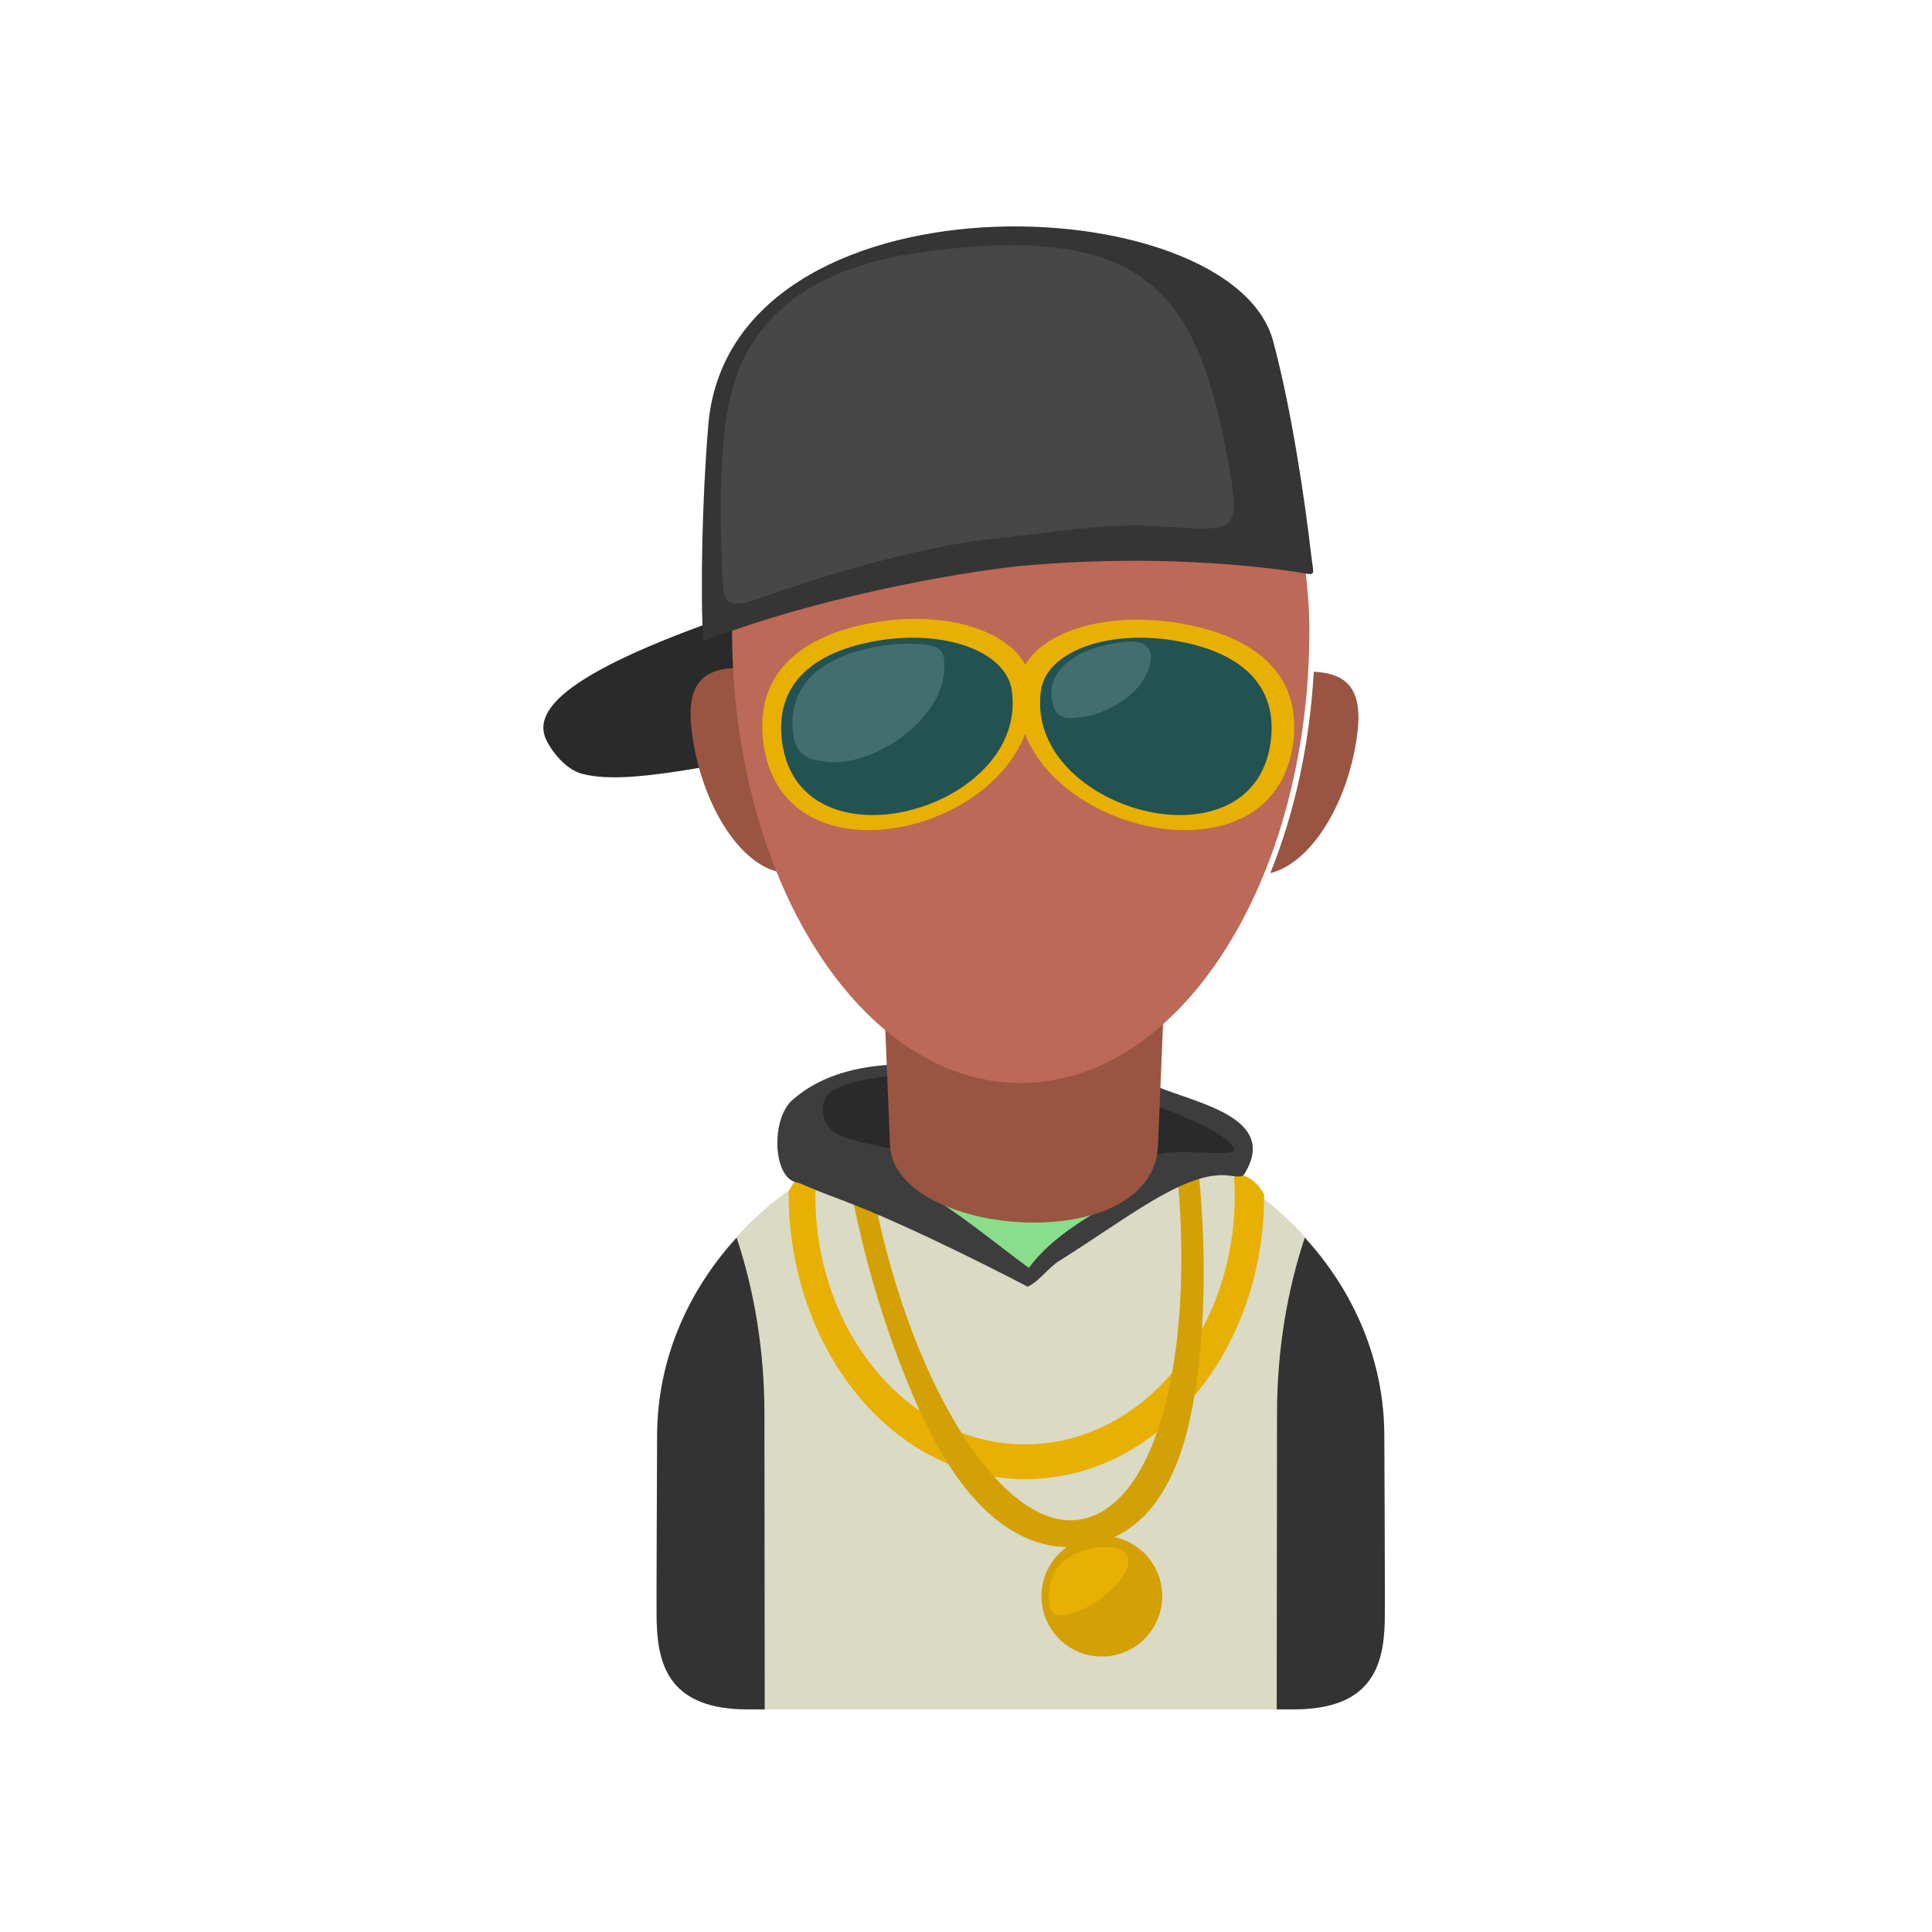 <?xml version="1.0" encoding="UTF-8"?>
<svg width="512px" height="512px" viewBox="0 0 512 512" version="1.1" xmlns="http://www.w3.org/2000/svg" xmlns:xlink="http://www.w3.org/1999/xlink">
    <title>the-boy-oliver-512</title>
    <g id="Page-1" stroke="none" stroke-width="1" fill="none" fill-rule="evenodd">
        <g id="the-boy-oliver-512">
            <rect id="Rectangle" fill-opacity="0.01" fill="#D8D8D8" x="0" y="0" width="512" height="512"></rect>
            <g id="the-boy-oliver" transform="translate(144, 60)" fill-rule="nonzero">
                <path d="M222.855,320.49 C222.855,273.828 179.716,236 126.5,236 C73.284,236 30.144,273.828 30.144,320.49 C30.144,324.119 29.917,365.865 30.033,369.873 C30.372,381.578 33.646,393 54.086,393 L198.857,393 C219.356,393 222.631,381.599 222.967,369.884 C223.083,365.877 222.855,324.128 222.855,320.49" id="Fill-22" fill="#DADAC5"></path>
                <path d="M222.855,320.632 C222.855,300.722 214.965,282.427 201.78,268.001 C197.059,282.203 194.422,298.029 194.422,314.717 C194.422,317.064 194.376,356.993 194.341,393 L198.857,393 C219.356,393 222.631,381.621 222.967,369.929 C223.083,365.93 222.855,324.262 222.855,320.632 Z M51.221,268 C38.034,282.426 30.144,300.722 30.144,320.632 C30.144,324.253 29.917,365.918 30.033,369.918 C30.372,381.6 33.646,393 54.086,393 L58.659,393 C58.625,356.993 58.58,317.064 58.58,314.717 C58.58,298.029 55.941,282.203 51.221,268 L51.221,268 Z" id="Fill-23" fill="#333333"></path>
                <path d="M190.997,256.523 C189.091,253.087 186.428,251.228 182.998,251 C183.143,252.938 183.22,254.899 183.22,256.882 C183.22,293.274 158.343,322.775 127.652,322.775 C96.963,322.775 72.084,293.274 72.084,256.882 C72.084,254.899 72.163,252.938 72.307,251 C69.131,251.453 66.835,251.586 65.003,255.827 C65.003,255.947 65,256.067 65,256.187 C65,297.673 92.666,332 127.652,332 C162.639,332 191,298.368 191,256.882 C191,256.762 190.997,256.643 190.997,256.523" id="Fill-24" fill="#E8B003"></path>
                <path d="M167.199,243.562 C173.609,296.193 163.207,339.799 141.736,342.756 C120.264,345.715 94.151,302 85.653,245.988 C85.574,245.466 85.496,244.946 85.42,244.426 C84.902,240.849 80.511,244.981 80,246.201 C80.028,246.386 80.054,246.57 80.082,246.756 C83.835,271.493 91.26,294.831 99.306,312.917 C112.025,341.514 127.713,351.848 143.06,349.734 C157.123,347.797 168.047,336.979 172.484,310.237 C175.486,292.137 175.898,270.048 173.197,246.264 C172.396,243.887 168.909,242.53 167.199,243.562" id="Fill-25" fill="#D3A105"></path>
                <path d="M148,347 C156.836,347 164,354.164 164,363 C164,371.836 156.836,379 148,379 C139.162,379 132,371.836 132,363 C132,354.164 139.162,347 148,347" id="Fill-26" fill="#D3A105"></path>
                <path d="M155,353.937 C155,359.348 143.363,368.392 136.677,367.987 C133.788,367.813 134.024,364.967 134.001,362.654 C133.96,358.468 135.845,354.961 138.803,352.976 C140.344,351.941 142.812,350.825 145.447,350.354 C148.757,349.764 155,349.352 155,353.937" id="Fill-27" fill="#E8B003"></path>
                <path d="M162.608,227.984 C173.868,232.542 194.953,236.382 185.724,251.214 C185.037,252.318 182.405,251.525 180.667,251.441 C169.175,250.896 154.13,263.284 136.733,274.129 C133.596,276.084 131.717,279.336 128.328,281 C125.782,279.639 98.067,265.151 79.015,258.004 C68.587,254.093 68.708,253.696 66.931,253.302 C60.876,251.957 60.159,236.546 66.111,231.396 C79.657,219.677 99.761,221.6 116.384,223.208 C133.719,224.884 151.954,228.339 162.608,227.984" id="Fill-28" fill="#3D3D3D"></path>
                <path d="M154,256.709 C135.249,256.424 117.752,255.285 99,255 C109.212,260.505 120.815,270.353 128.658,276 C135.11,267.22 145.461,261.929 154,256.709" id="Fill-29" fill="#8ADD8A"></path>
                <path d="M116.769,224 C143.742,224 182.765,239.034 183,244.664 C183.086,246.751 168.155,244.285 163.007,245.901 C154.272,248.643 140.227,251 123.17,251 C111.132,251 100.531,245.808 92.017,244.314 C86.597,243.363 82.127,242.317 79.056,241.107 C73.118,238.771 72.639,231.55 76.424,229.165 C82.791,225.154 98.304,224 116.769,224" id="Fill-30" fill="#2A2A2A"></path>
                <path d="M103,137.414 L64.877,98 C10.655,115.245 -3.716,126.683 0.767,136.083 C2.362,139.427 6.084,143.967 10.248,145.065 C28.188,149.799 66.531,134.888 103,137.414" id="Fill-31" fill="#2A2A2A"></path>
                <path d="M62,171 C51.581,168.404 41.794,152.799 39.332,133.934 C37.643,120.997 42.541,117.473 50.655,117 C51.737,136.727 55.752,155.104 62,171" id="Fill-32" fill="#995542"></path>
                <path d="M192.644,171.38 C203.224,168.813 213.163,153.388 215.663,134.739 C217.378,121.952 212.405,118.467 204.165,118 C203.066,137.501 198.989,155.666 192.644,171.38 Z M166.772,149.22 C165.476,180.649 164.181,212.077 162.886,243.505 C161.646,273.593 92.867,267.947 91.863,243.43 C90.576,212.027 89.287,180.623 88,149.22 C114.257,149.22 140.514,149.22 166.772,149.22 L166.772,149.22 Z" id="Fill-33" fill="#995542"></path>
                <path d="M200.136,74.329 C200.984,84.842 203,95.66 203,106.976 C203,173.263 168.75,227 126.5,227 C84.25,227 50,173.263 50,106.976 C50,89.349 52.422,72.61 56.772,57.532 C79.405,36.385 196.273,26.504 200.136,74.329" id="Fill-34" fill="#BC6957"></path>
                <path d="M42.347,110 C41.62,97.023 42.019,73.026 43.695,52.745 C49.38,-16.047 182.269,-10.978 193.393,30.384 C198.272,48.528 201.71,71.947 203.467,86.959 C204.207,93.294 205.071,92.388 199.308,91.542 C176.395,88.173 149.906,87.743 125.218,90.099 C98.892,93.201 65.396,100.899 42.347,110" id="Fill-35" fill="#353535"></path>
                <path d="M47.328,90.433 C46.674,70.917 46.304,48.167 53.312,34.607 C60.712,20.287 74.794,10.301 100.632,6.794 C160.394,-1.302 173.163,18.195 181.304,61.441 C185.243,82.368 183.623,80.63 162.26,79.423 C147.442,78.584 133.972,81.381 119.16,82.753 C99.062,84.98 74.879,92.321 56.22,98.905 C47.381,102.026 47.59,98.251 47.328,90.433" id="Fill-36" fill="#474747"></path>
                <path d="M88.384,104.845 C106.363,101.907 122.666,106.857 127.722,116.174 C133.007,107.002 149.604,102.149 167.896,105.056 C189.041,108.418 201.179,119.008 198.675,137.119 C193.715,172.985 138.472,162.474 127.656,134.512 C117,162.509 63.157,172.992 58.317,137.031 C55.871,118.851 67.728,108.22 88.384,104.845" id="Fill-37" fill="#E8B003"></path>
                <path d="M89.086,109.709 C106.82,106.877 122.657,112.78 124.132,122.943 C128.718,154.526 68.059,171.498 63.273,136.721 C61.171,121.463 71.352,112.541 89.086,109.709 Z M166.913,109.709 C149.179,106.877 133.342,112.78 131.867,122.943 C127.282,154.526 187.94,171.498 192.728,136.721 C194.827,121.463 184.648,112.541 166.913,109.709 L166.913,109.709 Z" id="Fill-38" fill="#225252"></path>
                <path d="M99.648,110.665 C103.251,110.918 105.691,111.504 106.123,114.435 C108.279,129.089 88.71,142.831 76.08,141.961 C71.263,141.629 67.081,140.832 66.216,134.673 C65.435,129.113 66.741,123.73 70.659,119.569 C77.162,112.667 90.548,110.023 99.648,110.665 Z M154.416,110.062 C162.068,109.357 162.19,114.785 159.125,119.977 C155.903,125.435 148.353,129.362 142.546,130.063 C138.18,130.59 135.495,130.558 134.746,125.179 C134.28,121.834 135.249,119.387 137.245,117.134 C141.338,112.515 148.457,110.61 154.416,110.062 L154.416,110.062 Z" id="Fill-39" fill="#426E6E"></path>
            </g>
        </g>
    </g>
</svg>